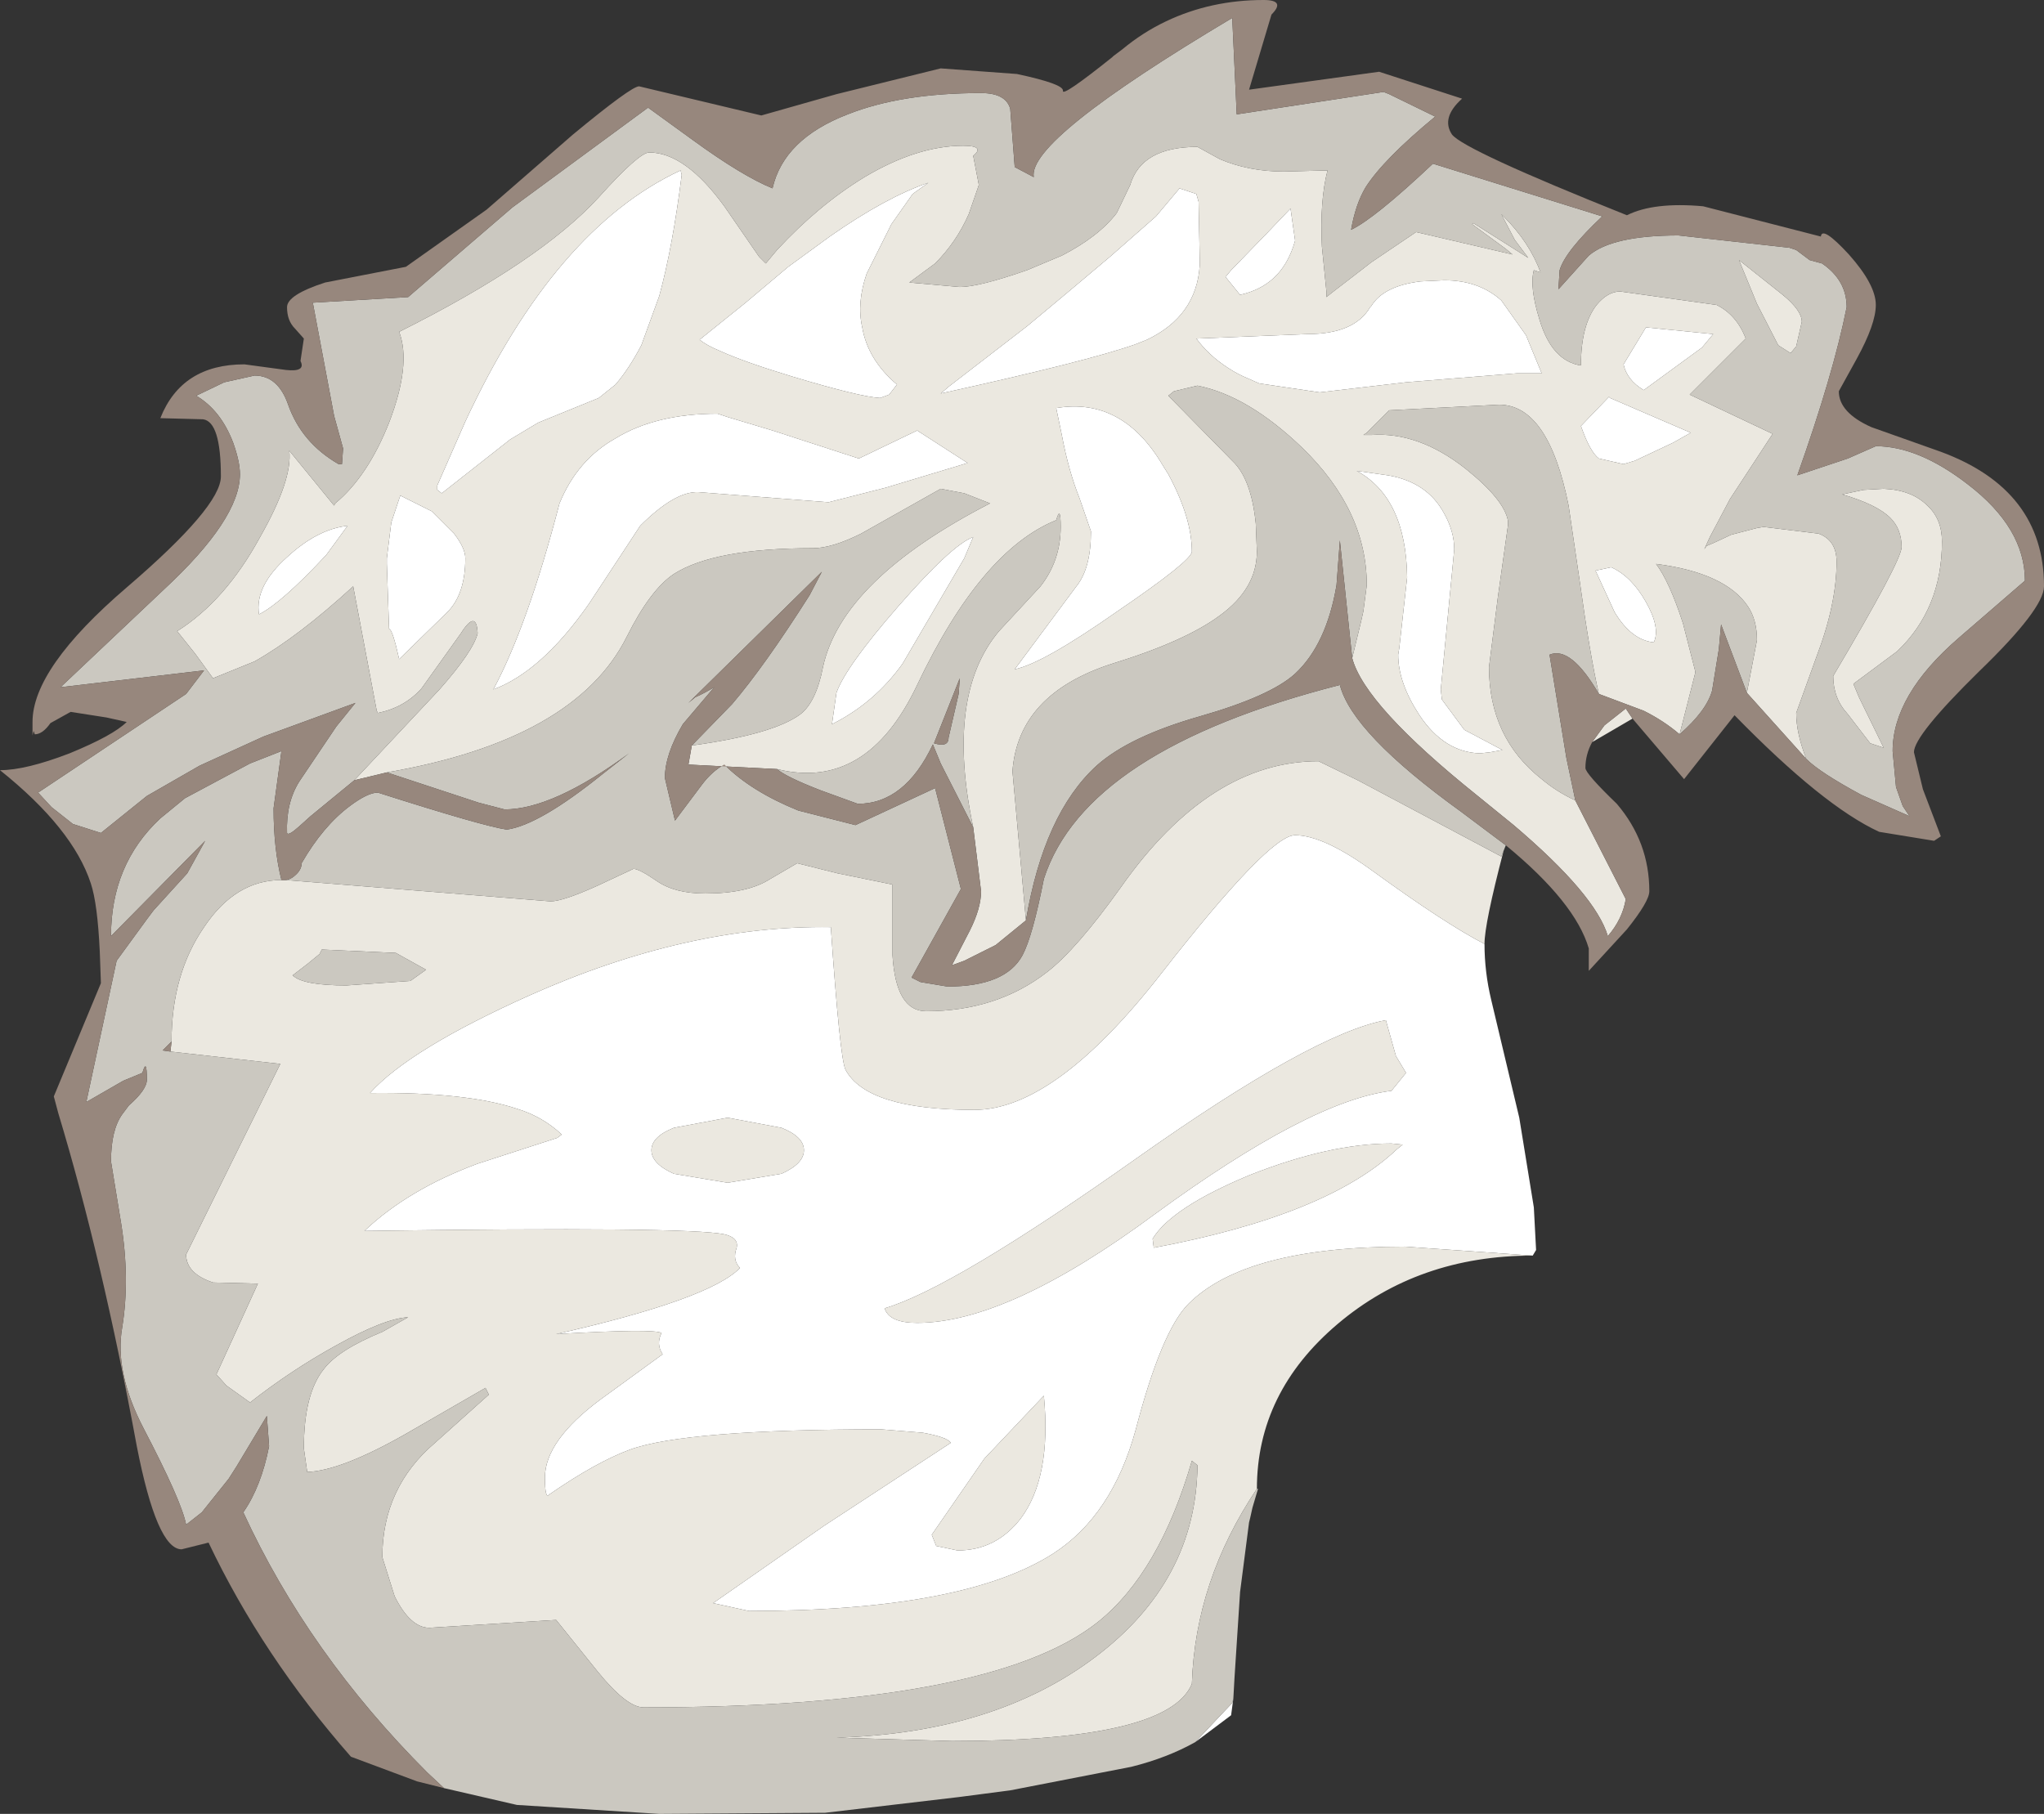 <?xml version="1.0" encoding="UTF-8" standalone="no"?>
<svg xmlns:ffdec="https://www.free-decompiler.com/flash" xmlns:xlink="http://www.w3.org/1999/xlink" ffdec:objectType="shape" height="80.9px" width="91.15px" xmlns="http://www.w3.org/2000/svg">
  <rect width="100%" height="100%" fill="#333333" stroke="none"/>
  <g transform="matrix(1.0, 0.0, 0.0, 1.0, 36.55, 52.5)">
    <path d="M21.0 -43.2 L21.2 -41.8 21.2 -41.75 Q20.9 -40.7 20.25 -40.1 19.65 -39.55 18.75 -39.35 L18.1 -40.15 18.35 -40.45 19.95 -42.1 21.0 -43.2 M36.85 -37.9 L39.85 -37.6 39.35 -37.0 36.75 -35.1 Q36.0 -35.55 35.85 -36.25 L36.85 -37.9 M30.4 -39.1 L31.5 -37.55 32.2 -35.85 31.1 -35.85 26.15 -35.45 22.3 -35.0 19.6 -35.4 19.15 -35.6 Q18.65 -35.8 18.2 -36.1 17.35 -36.65 16.8 -37.4 L21.75 -37.6 Q23.85 -37.6 24.55 -38.8 L24.6 -38.85 Q25.15 -39.75 26.8 -39.95 L27.85 -40.0 Q29.4 -40.0 30.4 -39.1 M6.85 -28.55 L6.45 -27.6 3.7 -22.9 Q2.45 -21.15 0.55 -20.2 L0.75 -21.6 Q1.15 -22.75 3.5 -25.45 5.9 -28.2 6.85 -28.55 M1.75 -32.05 L4.35 -33.3 6.6 -31.85 2.95 -30.75 0.4 -30.1 -5.4 -30.55 Q-6.45 -30.6 -8.0 -29.05 L-10.3 -25.55 Q-12.4 -22.55 -14.55 -21.75 -13.0 -24.65 -11.6 -30.05 -10.8 -32.0 -9.1 -32.95 -7.3 -34.05 -4.55 -34.05 L-4.1 -33.9 -2.1 -33.3 1.75 -32.05 M4.85 -44.35 L4.15 -43.85 3.2 -42.5 2.1 -40.3 Q1.65 -39.0 1.9 -37.9 2.15 -36.45 3.45 -35.35 L3.1 -34.9 2.7 -34.75 Q1.8 -34.8 -1.2 -35.7 -3.35 -36.35 -4.45 -36.85 -5.05 -37.1 -5.35 -37.35 L-3.3 -39.0 -1.4 -40.6 0.45 -41.95 Q2.95 -43.7 4.85 -44.35 M16.05 -44.1 L16.8 -43.85 16.9 -43.5 16.95 -40.95 16.95 -40.65 Q16.8 -38.4 14.6 -37.35 L14.1 -37.15 Q12.0 -36.4 5.4 -34.95 L5.75 -35.25 9.25 -37.95 11.05 -39.45 12.95 -41.05 15.0 -42.85 16.05 -44.1 M34.6 -27.05 L35.3 -27.2 Q36.2 -26.8 36.85 -25.65 37.5 -24.5 37.2 -23.85 36.2 -23.95 35.45 -25.2 L34.6 -27.05 M36.35 -31.95 L35.85 -31.8 34.75 -32.05 Q34.35 -32.35 33.95 -33.5 L35.2 -34.8 35.25 -34.75 38.85 -33.2 38.05 -32.75 36.35 -31.95 M27.85 -29.6 Q28.3 -28.8 28.3 -28.0 L27.7 -21.75 27.75 -21.3 28.75 -19.95 30.45 -19.05 29.9 -18.95 29.45 -18.9 Q27.85 -18.95 26.75 -20.6 25.8 -22.05 25.8 -23.3 L25.85 -23.6 26.2 -26.75 Q26.15 -30.3 23.95 -31.5 L25.35 -31.3 Q27.1 -31.0 27.85 -29.6 M15.3 -31.75 L15.55 -31.35 Q16.6 -29.4 16.6 -27.9 16.6 -27.5 13.3 -25.25 9.95 -22.9 8.7 -22.65 L11.45 -26.35 Q12.1 -27.15 12.1 -28.8 L11.6 -30.25 Q11.1 -31.5 10.8 -33.1 L10.55 -34.3 Q13.5 -34.8 15.3 -31.75 M31.8 3.5 L26.1 3.1 Q19.0 3.1 16.45 5.65 15.25 6.85 14.1 11.25 13.05 15.1 10.4 16.8 6.4 19.35 -3.15 19.35 L-4.75 19.0 0.2 15.55 5.85 11.85 Q5.7 11.6 4.6 11.4 L2.75 11.25 Q-5.95 11.25 -8.45 12.15 -9.95 12.7 -12.05 14.15 -12.25 14.4 -12.25 13.4 -12.25 11.75 -9.75 9.9 L-7.0 7.9 Q-7.3 7.45 -7.05 6.95 -7.4 6.75 -11.75 7.0 -4.9 5.45 -3.55 4.05 -3.9 3.7 -3.7 3.15 -3.6 2.7 -4.25 2.55 -5.9 2.2 -20.3 2.4 -18.35 0.55 -15.25 -0.6 L-11.7 -1.75 -11.5 -1.9 Q-12.35 -2.7 -13.5 -3.05 -15.75 -3.8 -20.05 -3.75 -18.3 -5.7 -12.95 -8.1 -5.9 -11.25 0.5 -11.15 0.9 -5.35 1.15 -4.8 2.1 -3.0 6.9 -3.0 10.5 -3.0 15.25 -9.1 20.05 -15.25 21.2 -15.25 22.45 -15.25 24.6 -13.7 27.9 -11.3 29.65 -10.4 29.65 -9.15 29.95 -7.9 L31.2 -2.65 31.85 1.35 31.95 3.25 31.8 3.5 M26.0 -1.45 L25.5 -1.5 Q22.75 -1.5 19.2 -0.1 15.7 1.35 14.85 2.75 L14.9 3.15 Q22.65 1.7 25.75 -1.25 L26.0 -1.45 M26.15 -4.65 L25.7 -5.4 25.25 -7.0 Q22.0 -6.4 14.15 -0.85 5.95 4.95 2.9 5.85 3.1 6.5 4.35 6.5 8.4 6.5 14.95 1.65 21.85 -3.4 25.5 -3.85 L26.15 -4.65 M18.45 23.25 L18.35 24.0 16.75 25.2 18.4 23.45 18.45 23.25 M5.0 15.95 L5.2 16.45 6.15 16.65 Q7.85 16.65 8.95 15.25 10.35 13.4 10.0 9.75 L7.35 12.55 5.0 15.95 M-25.0 -25.1 Q-25.2 -26.35 -23.75 -27.65 -22.4 -28.9 -21.05 -29.05 L-22.0 -27.75 Q-24.0 -25.6 -25.0 -25.1 M-17.3 -29.7 L-16.3 -28.7 Q-15.8 -28.05 -15.8 -27.6 -15.8 -26.0 -16.6 -25.2 L-18.75 -23.1 Q-19.05 -24.45 -19.2 -24.45 L-19.3 -27.35 -19.3 -27.6 -19.1 -29.2 -18.7 -30.4 -17.3 -29.7 M-6.2 -44.9 L-6.15 -44.7 Q-6.55 -41.5 -7.15 -39.3 L-7.95 -37.1 Q-8.5 -36.05 -9.1 -35.35 L-9.85 -34.75 -12.55 -33.65 -13.8 -32.9 -16.85 -30.5 -17.05 -30.65 -17.05 -30.85 -15.8 -33.7 Q-11.8 -42.3 -6.2 -44.9 M-1.7 -2.2 L-4.1 -2.65 -6.5 -2.2 Q-7.5 -1.8 -7.5 -1.2 -7.5 -0.6 -6.5 -0.15 L-4.1 0.25 -1.7 -0.15 Q-0.7 -0.6 -0.7 -1.2 -0.7 -1.8 -1.7 -2.2" fill="#ffffff" fill-rule="evenodd" stroke="none"/>
    <path d="M-24.0 -13.25 L-23.8 -13.25 -12.0 -12.3 Q-11.45 -12.3 -9.9 -13.0 L-8.3 -13.75 Q-8.05 -13.75 -7.25 -13.2 -6.45 -12.65 -5.1 -12.65 -3.2 -12.65 -2.2 -13.3 L-1.0 -14.0 0.8 -13.55 3.25 -13.05 3.25 -9.9 Q3.4 -7.4 4.75 -7.4 7.9 -7.4 10.15 -9.15 11.45 -10.15 13.45 -12.95 17.4 -18.55 22.25 -18.55 L24.0 -17.7 30.4 -14.3 30.5 -14.55 Q29.65 -11.3 29.65 -10.4 27.9 -11.3 24.6 -13.7 22.45 -15.25 21.2 -15.25 20.05 -15.25 15.25 -9.1 10.5 -3.0 6.9 -3.0 2.1 -3.0 1.15 -4.8 0.9 -5.35 0.5 -11.15 -5.9 -11.25 -12.95 -8.1 -18.3 -5.7 -20.05 -3.75 -15.75 -3.8 -13.5 -3.05 -12.35 -2.7 -11.5 -1.9 L-11.7 -1.75 -15.25 -0.6 Q-18.35 0.55 -20.3 2.4 -5.9 2.2 -4.25 2.55 -3.6 2.7 -3.7 3.15 -3.9 3.7 -3.55 4.05 -4.9 5.45 -11.75 7.0 -7.4 6.75 -7.05 6.95 -7.3 7.45 -7.0 7.9 L-9.75 9.9 Q-12.25 11.75 -12.25 13.4 -12.25 14.4 -12.05 14.15 -9.95 12.7 -8.45 12.15 -5.95 11.25 2.75 11.25 L4.6 11.4 Q5.7 11.6 5.85 11.85 L0.2 15.55 -4.75 19.0 -3.15 19.35 Q6.4 19.35 10.4 16.8 13.05 15.1 14.1 11.25 15.25 6.85 16.45 5.65 19.0 3.1 26.1 3.1 L31.8 3.5 Q26.7 3.5 23.1 6.55 19.5 9.6 19.5 13.9 16.75 18.0 16.6 22.6 15.55 25.15 5.9 25.15 L0.75 25.0 Q7.8 24.8 12.3 21.4 16.8 18.0 16.85 12.85 L16.6 12.65 Q15.15 17.65 12.4 19.85 7.6 23.65 -7.85 23.65 -8.6 23.65 -9.9 22.05 L-11.75 19.75 -17.4 20.1 Q-18.25 20.1 -18.95 18.7 L-19.5 16.95 Q-19.5 13.85 -17.15 11.85 L-14.75 9.7 -14.9 9.4 -18.45 11.45 Q-21.35 13.1 -22.85 13.15 L-23.0 12.1 Q-23.0 9.65 -22.1 8.55 -21.45 7.7 -19.5 6.9 L-18.35 6.25 Q-19.4 6.3 -21.55 7.5 -23.55 8.6 -25.4 10.05 L-26.45 9.3 -26.9 8.8 -25.05 4.75 -27.05 4.7 Q-28.25 4.3 -28.25 3.45 L-24.05 -5.05 -28.95 -5.6 -28.9 -6.05 Q-28.9 -9.05 -27.45 -11.15 -26.05 -13.25 -24.0 -13.25 M-19.3 -18.05 L-20.75 -17.7 -16.95 -21.75 Q-15.45 -23.45 -15.25 -24.25 -15.3 -25.35 -16.0 -24.25 L-17.75 -21.8 Q-18.5 -20.95 -19.7 -20.7 L-19.75 -20.8 -20.8 -26.35 Q-23.25 -24.1 -25.2 -23.0 L-27.05 -22.25 -27.85 -23.35 -28.65 -24.35 Q-26.5 -25.7 -24.95 -28.55 -23.5 -31.1 -23.65 -32.4 L-21.65 -29.95 -21.6 -30.05 Q-20.15 -31.25 -19.2 -33.65 -18.2 -36.25 -18.75 -37.7 -12.45 -40.85 -9.85 -43.7 -8.05 -45.7 -7.6 -45.7 -6.0 -45.7 -4.25 -43.3 L-2.7 -41.05 -2.4 -40.75 -1.9 -41.35 Q-0.05 -43.35 2.0 -44.6 4.35 -46.0 6.4 -46.0 7.4 -46.0 6.85 -45.55 L7.1 -44.25 6.65 -42.95 Q6.1 -41.7 5.15 -40.75 L4.0 -39.9 6.25 -39.7 Q7.1 -39.7 9.25 -40.45 L10.8 -41.1 Q12.45 -41.95 13.25 -43.0 L13.85 -44.25 Q14.35 -45.95 16.85 -45.95 L17.85 -45.4 Q19.15 -44.85 20.7 -44.85 L22.65 -44.9 Q22.3 -43.55 22.4 -41.5 L22.6 -39.5 22.6 -39.25 22.85 -39.45 24.15 -40.45 24.6 -40.8 26.6 -42.15 30.9 -41.15 30.6 -41.4 29.1 -42.5 29.15 -42.55 31.6 -41.0 31.0 -41.8 30.4 -42.95 30.5 -42.85 Q31.65 -41.7 32.15 -40.35 L31.85 -40.45 Q31.65 -39.7 32.1 -38.25 32.65 -36.4 33.95 -36.2 33.95 -38.0 34.65 -38.9 35.15 -39.5 35.7 -39.5 L40.0 -38.9 Q40.9 -38.45 41.3 -37.4 L38.8 -34.9 42.5 -33.15 40.6 -30.25 39.7 -28.55 39.45 -28.0 39.55 -28.15 39.9 -28.3 40.65 -28.65 41.8 -28.95 42.1 -29.0 44.55 -28.7 Q45.35 -28.4 45.35 -27.45 45.35 -25.55 44.45 -23.2 L43.55 -20.7 Q43.55 -19.8 44.0 -18.65 L41.35 -21.6 41.8 -23.95 Q41.8 -24.85 41.4 -25.45 40.4 -26.95 37.3 -27.35 37.9 -26.55 38.5 -24.7 L39.05 -22.55 39.05 -22.5 38.35 -19.75 Q37.65 -20.35 36.75 -20.8 L34.75 -21.55 Q34.35 -23.3 33.9 -26.55 L33.4 -29.95 Q32.5 -34.45 30.3 -34.45 L25.4 -34.2 24.4 -33.2 24.25 -33.1 24.6 -33.1 Q26.7 -33.25 28.8 -31.6 30.55 -30.2 30.7 -29.25 L30.7 -29.1 30.25 -25.9 29.85 -22.75 Q29.85 -19.6 32.2 -17.75 32.85 -17.2 33.7 -16.8 L35.95 -12.4 Q35.8 -11.5 35.15 -10.75 34.6 -12.6 30.95 -15.7 L29.35 -17.0 Q24.3 -21.05 23.75 -23.15 L24.15 -24.8 24.25 -25.25 24.4 -26.4 Q24.4 -29.75 21.5 -32.55 19.1 -34.85 16.85 -35.3 L15.8 -35.05 15.55 -34.85 18.4 -31.95 Q19.25 -31.15 19.45 -29.15 L19.5 -27.9 Q19.5 -26.25 17.85 -25.05 16.3 -23.9 13.05 -22.9 8.85 -21.55 8.6 -18.1 L9.2 -11.45 7.85 -10.35 6.45 -9.65 5.9 -9.45 6.7 -11.0 Q7.2 -12.0 7.2 -12.75 L6.85 -15.6 Q5.6 -21.5 8.0 -24.35 L9.85 -26.35 Q10.75 -27.5 10.75 -29.0 10.75 -30.0 10.55 -29.3 7.2 -27.95 4.35 -21.95 2.1 -17.2 -1.9 -18.2 L-5.85 -18.4 -5.7 -19.25 Q-2.05 -19.75 -0.85 -20.65 -0.15 -21.2 0.15 -22.75 1.0 -26.65 7.6 -30.05 L6.45 -30.5 5.4 -30.7 1.85 -28.7 Q0.55 -28.05 -0.3 -28.05 -4.7 -28.05 -6.5 -26.9 -7.55 -26.2 -8.6 -24.1 -10.9 -19.5 -19.3 -18.05 M34.45 -19.4 L35.0 -20.15 35.95 -20.9 36.25 -20.45 34.45 -19.4 M30.4 -39.1 Q29.4 -40.0 27.85 -40.0 L26.8 -39.95 Q25.15 -39.75 24.6 -38.85 L24.55 -38.8 Q23.85 -37.6 21.75 -37.6 L16.8 -37.4 Q17.35 -36.65 18.2 -36.1 18.65 -35.8 19.15 -35.6 L19.6 -35.4 22.3 -35.0 26.15 -35.45 31.1 -35.85 32.2 -35.85 31.5 -37.55 30.4 -39.1 M36.85 -37.9 L35.85 -36.25 Q36.0 -35.55 36.75 -35.1 L39.35 -37.0 39.85 -37.6 36.85 -37.9 M21.0 -43.2 L19.95 -42.1 18.35 -40.45 18.1 -40.15 18.75 -39.35 Q19.65 -39.55 20.25 -40.1 20.9 -40.7 21.2 -41.75 L21.2 -41.8 21.0 -43.2 M27.85 -29.6 Q27.1 -31.0 25.35 -31.3 L23.95 -31.5 Q26.15 -30.3 26.2 -26.75 L25.85 -23.6 25.8 -23.3 Q25.8 -22.05 26.75 -20.6 27.85 -18.95 29.45 -18.9 L29.9 -18.95 30.45 -19.05 28.75 -19.95 27.75 -21.3 27.7 -21.75 28.3 -28.0 Q28.3 -28.8 27.85 -29.6 M36.35 -31.95 L38.05 -32.75 38.85 -33.2 35.25 -34.75 35.2 -34.8 33.95 -33.5 Q34.35 -32.35 34.75 -32.05 L35.85 -31.8 36.35 -31.95 M34.6 -27.05 L35.45 -25.2 Q36.2 -23.95 37.2 -23.85 37.5 -24.5 36.85 -25.65 36.2 -26.8 35.3 -27.2 L34.6 -27.05 M16.05 -44.1 L15.0 -42.85 12.95 -41.05 11.05 -39.45 9.25 -37.95 5.75 -35.25 5.4 -34.95 Q12.0 -36.4 14.1 -37.15 L14.6 -37.35 Q16.8 -38.4 16.95 -40.65 L16.95 -40.95 16.9 -43.5 16.8 -43.85 16.05 -44.1 M4.85 -44.35 Q2.95 -43.7 0.45 -41.95 L-1.4 -40.6 -3.3 -39.0 -5.35 -37.35 Q-5.05 -37.1 -4.45 -36.85 -3.35 -36.35 -1.2 -35.7 1.8 -34.8 2.7 -34.75 L3.1 -34.9 3.45 -35.35 Q2.15 -36.45 1.9 -37.9 1.65 -39.0 2.1 -40.3 L3.2 -42.5 4.15 -43.85 4.85 -44.35 M1.75 -32.05 L-2.1 -33.3 -4.1 -33.9 -4.55 -34.05 Q-7.3 -34.05 -9.1 -32.95 -10.8 -32.0 -11.6 -30.05 -13.0 -24.65 -14.55 -21.75 -12.4 -22.55 -10.3 -25.55 L-8.0 -29.05 Q-6.45 -30.6 -5.4 -30.55 L0.4 -30.1 2.95 -30.75 6.6 -31.85 4.35 -33.3 1.75 -32.05 M6.85 -28.55 Q5.9 -28.2 3.5 -25.45 1.15 -22.75 0.75 -21.6 L0.55 -20.2 Q2.45 -21.15 3.7 -22.9 L6.45 -27.6 6.85 -28.55 M15.3 -31.75 Q13.5 -34.8 10.55 -34.3 L10.8 -33.1 Q11.1 -31.5 11.6 -30.25 L12.1 -28.8 Q12.1 -27.15 11.45 -26.35 L8.7 -22.65 Q9.95 -22.9 13.3 -25.25 16.6 -27.5 16.6 -27.9 16.6 -29.4 15.55 -31.35 L15.3 -31.75 M26.15 -4.65 L25.5 -3.85 Q21.85 -3.4 14.95 1.65 8.4 6.5 4.35 6.5 3.1 6.5 2.9 5.85 5.95 4.95 14.15 -0.85 22.0 -6.4 25.25 -7.0 L25.7 -5.4 26.15 -4.65 M26.0 -1.45 L25.75 -1.25 Q22.65 1.7 14.9 3.15 L14.85 2.75 Q15.7 1.35 19.2 -0.1 22.75 -1.5 25.5 -1.5 L26.0 -1.45 M45.6 -30.45 L46.55 -30.65 47.45 -30.7 Q48.7 -30.65 49.4 -29.95 50.05 -29.35 50.05 -28.35 50.05 -25.35 48.05 -23.45 L46.1 -22.0 46.35 -21.4 47.45 -19.15 46.85 -19.35 45.85 -20.65 Q45.2 -21.35 45.2 -22.35 48.25 -27.5 48.25 -28.1 48.25 -28.9 47.75 -29.4 47.15 -30.0 45.6 -30.45 M41.0 -40.9 L42.95 -39.35 Q43.8 -38.65 43.8 -38.15 L43.55 -37.05 43.3 -36.75 42.75 -37.1 41.8 -38.95 41.0 -40.9 M5.0 15.95 L7.35 12.55 10.0 9.75 Q10.35 13.4 8.95 15.25 7.85 16.65 6.15 16.65 L5.2 16.45 5.0 15.95 M-6.2 -44.9 Q-11.8 -42.3 -15.8 -33.7 L-17.05 -30.85 -17.05 -30.65 -16.85 -30.5 -13.8 -32.9 -12.55 -33.65 -9.85 -34.75 -9.1 -35.35 Q-8.5 -36.05 -7.95 -37.1 L-7.15 -39.3 Q-6.55 -41.5 -6.15 -44.7 L-6.2 -44.9 M-17.3 -29.7 L-18.7 -30.4 -19.1 -29.2 -19.3 -27.6 -19.3 -27.35 -19.2 -24.45 Q-19.05 -24.45 -18.75 -23.1 L-16.6 -25.2 Q-15.8 -26.0 -15.8 -27.6 -15.8 -28.05 -16.3 -28.7 L-17.3 -29.7 M-25.0 -25.1 Q-24.0 -25.6 -22.0 -27.75 L-21.05 -29.05 Q-22.4 -28.9 -23.75 -27.65 -25.2 -26.35 -25.0 -25.1 M-23.5 -9.0 Q-23.05 -8.55 -21.1 -8.55 L-18.25 -8.75 -17.55 -9.25 -18.9 -10.0 -22.2 -10.15 -22.3 -9.95 -22.85 -9.5 -23.5 -9.0 M-1.7 -2.2 Q-0.7 -1.8 -0.7 -1.2 -0.7 -0.6 -1.7 -0.15 L-4.1 0.25 -6.5 -0.15 Q-7.5 -0.6 -7.5 -1.2 -7.5 -1.8 -6.5 -2.2 L-4.1 -2.65 -1.7 -2.2" fill="#ebe8e0" fill-rule="evenodd" stroke="none"/>
    <path d="M-16.75 27.25 L-17.5 26.55 Q-22.8 21.25 -25.7 14.95 -24.9 13.8 -24.55 12.0 L-24.65 10.65 -26.0 12.9 -26.35 13.45 -27.55 14.95 -28.25 15.5 Q-28.45 14.45 -30.15 11.2 -31.45 8.7 -31.1 6.7 -30.75 4.55 -31.15 2.05 L-31.6 -0.7 Q-31.6 -2.1 -31.1 -2.8 L-30.8 -3.2 Q-30.0 -3.9 -30.0 -4.35 -30.0 -5.35 -30.2 -4.65 L-31.05 -4.3 -32.7 -3.35 -31.35 -9.65 -30.0 -11.5 -29.7 -11.9 -28.2 -13.55 -27.4 -15.0 -31.6 -10.75 Q-31.6 -13.95 -29.4 -16.0 L-28.3 -16.9 -25.4 -18.45 -24.0 -19.0 -24.35 -16.45 Q-24.35 -14.65 -24.0 -13.25 -26.05 -13.25 -27.45 -11.15 -28.9 -9.05 -28.9 -6.05 L-29.3 -5.65 -28.95 -5.6 -24.05 -5.05 -28.25 3.45 Q-28.25 4.3 -27.05 4.7 L-25.05 4.75 -26.9 8.8 -26.45 9.3 -25.4 10.05 Q-23.55 8.6 -21.55 7.5 -19.4 6.3 -18.35 6.25 L-19.5 6.9 Q-21.45 7.7 -22.1 8.55 -23.0 9.65 -23.0 12.1 L-22.85 13.15 Q-21.35 13.1 -18.45 11.45 L-14.9 9.4 -14.75 9.7 -17.15 11.85 Q-19.5 13.85 -19.5 16.95 L-18.95 18.7 Q-18.25 20.1 -17.4 20.1 L-11.75 19.75 -9.9 22.05 Q-8.6 23.65 -7.85 23.65 7.6 23.65 12.4 19.85 15.15 17.65 16.6 12.65 L16.85 12.85 Q16.8 18.0 12.3 21.4 7.8 24.8 0.75 25.0 L5.9 25.15 Q15.55 25.15 16.6 22.6 16.75 18.0 19.5 13.9 L19.55 13.9 19.3 14.75 19.2 15.2 19.15 15.4 18.75 18.5 18.5 22.35 18.45 23.25 18.4 23.45 16.75 25.2 Q15.5 25.9 13.9 26.3 L8.5 27.35 6.2 27.65 0.25 28.35 -7.15 28.4 -13.5 28.0 -16.75 27.25 M-23.8 -13.25 Q-23.55 -13.3 -23.4 -13.45 -23.1 -13.7 -23.1 -14.0 -22.15 -15.65 -20.95 -16.55 -20.15 -17.15 -19.7 -17.15 -15.0 -15.65 -13.95 -15.5 -12.5 -15.7 -9.65 -18.0 L-8.5 -18.9 Q-11.9 -16.4 -14.05 -16.4 L-15.2 -16.7 -19.3 -18.05 Q-10.9 -19.5 -8.6 -24.1 -7.55 -26.2 -6.5 -26.9 -4.7 -28.05 -0.3 -28.05 0.55 -28.05 1.85 -28.7 L5.4 -30.7 6.45 -30.5 7.6 -30.05 Q1.0 -26.65 0.15 -22.75 -0.15 -21.2 -0.85 -20.65 -2.05 -19.75 -5.7 -19.25 L-3.9 -21.1 Q-2.45 -22.8 -0.45 -25.95 L0.1 -27.0 -5.85 -21.15 -5.55 -21.4 Q-5.1 -21.6 -4.7 -21.85 L-6.1 -20.2 Q-6.9 -18.85 -6.9 -17.8 L-6.45 -15.9 -5.25 -17.5 Q-4.8 -18.1 -4.25 -18.4 -3.05 -17.2 -0.95 -16.35 L1.6 -15.7 5.15 -17.35 6.3 -12.85 4.1 -8.9 4.5 -8.7 5.7 -8.5 Q8.3 -8.5 9.05 -9.9 9.5 -10.75 10.0 -13.3 11.85 -19.05 23.2 -21.95 23.75 -19.8 28.6 -16.3 L30.6 -14.8 30.5 -14.55 30.4 -14.3 24.0 -17.7 22.25 -18.55 Q17.4 -18.55 13.45 -12.95 11.45 -10.15 10.15 -9.15 7.9 -7.4 4.75 -7.4 3.4 -7.4 3.25 -9.9 L3.25 -13.05 0.8 -13.55 -1.0 -14.0 -2.2 -13.3 Q-3.2 -12.65 -5.1 -12.65 -6.45 -12.65 -7.25 -13.2 -8.05 -13.75 -8.3 -13.75 L-9.9 -13.0 Q-11.45 -12.3 -12.0 -12.3 L-23.8 -13.25 M-20.75 -17.7 L-22.7 -16.1 -23.2 -15.65 Q-23.7 -15.2 -23.75 -15.35 -23.8 -16.7 -23.2 -17.65 L-21.55 -20.1 -20.7 -21.15 -24.8 -19.65 -27.65 -18.35 -30.0 -17.0 -32.05 -15.35 -33.3 -15.75 -34.25 -16.5 -34.85 -17.15 -28.25 -21.55 -27.45 -22.6 -33.85 -21.85 -29.25 -26.2 Q-25.85 -29.35 -25.85 -31.35 -25.85 -31.9 -26.15 -32.75 -26.7 -34.2 -27.8 -34.85 L-26.55 -35.45 -25.2 -35.75 Q-24.15 -35.75 -23.7 -34.45 -23.1 -32.75 -21.45 -31.8 L-21.3 -31.8 -21.25 -32.5 -21.65 -33.95 -22.6 -39.0 -18.35 -39.25 -13.7 -43.25 -7.65 -47.7 -5.65 -46.25 Q-3.45 -44.65 -2.1 -44.1 -1.6 -46.3 1.25 -47.4 3.65 -48.35 7.2 -48.35 8.3 -48.35 8.5 -47.65 L8.7 -45.05 9.55 -44.6 Q9.25 -46.25 18.4 -51.7 L18.6 -47.4 25.15 -48.4 25.4 -48.3 27.45 -47.3 Q25.15 -45.4 24.35 -44.15 23.9 -43.4 23.7 -42.25 24.75 -42.75 27.35 -45.2 L34.9 -42.85 Q33.25 -41.3 33.0 -40.45 L32.95 -39.65 32.95 -39.6 34.3 -41.1 Q35.35 -42.0 38.3 -42.0 L43.25 -41.45 43.55 -41.35 44.15 -40.9 44.7 -40.75 Q45.8 -40.0 45.8 -38.8 45.2 -35.8 43.6 -31.3 L45.85 -32.05 47.1 -32.6 Q49.0 -32.6 51.2 -30.9 53.75 -28.95 53.75 -26.6 L50.8 -24.05 Q47.85 -21.5 47.85 -19.0 L48.0 -17.4 48.3 -16.55 48.6 -16.1 46.45 -17.05 Q44.6 -18.05 44.0 -18.65 43.55 -19.8 43.55 -20.7 L44.45 -23.2 Q45.35 -25.55 45.35 -27.45 45.35 -28.4 44.55 -28.7 L42.1 -29.0 41.8 -28.95 40.65 -28.65 39.9 -28.3 39.55 -28.15 39.45 -28.0 39.7 -28.55 40.6 -30.25 42.5 -33.15 38.8 -34.9 41.3 -37.4 Q40.9 -38.45 40.0 -38.9 L35.7 -39.5 Q35.15 -39.5 34.65 -38.9 33.95 -38.0 33.95 -36.2 32.65 -36.4 32.1 -38.25 31.65 -39.7 31.85 -40.45 L32.15 -40.35 Q31.65 -41.7 30.5 -42.85 L30.4 -42.95 31.0 -41.8 31.6 -41.0 29.15 -42.55 29.1 -42.5 30.6 -41.4 30.9 -41.15 26.6 -42.15 24.6 -40.8 24.15 -40.45 22.85 -39.45 22.6 -39.25 22.6 -39.5 22.4 -41.5 Q22.3 -43.55 22.65 -44.9 L20.7 -44.85 Q19.15 -44.85 17.85 -45.4 L16.85 -45.95 Q14.35 -45.95 13.85 -44.25 L13.25 -43.0 Q12.45 -41.95 10.8 -41.1 L9.25 -40.45 Q7.1 -39.7 6.25 -39.7 L4.0 -39.9 5.15 -40.75 Q6.1 -41.7 6.65 -42.95 L7.1 -44.25 6.85 -45.55 Q7.4 -46.0 6.4 -46.0 4.35 -46.0 2.0 -44.6 -0.05 -43.35 -1.9 -41.35 L-2.4 -40.75 -2.7 -41.05 -4.25 -43.3 Q-6.0 -45.7 -7.6 -45.7 -8.05 -45.7 -9.85 -43.7 -12.45 -40.85 -18.75 -37.7 -18.2 -36.25 -19.2 -33.65 -20.15 -31.25 -21.6 -30.05 L-21.65 -29.95 -23.65 -32.4 Q-23.5 -31.1 -24.95 -28.55 -26.5 -25.7 -28.65 -24.35 L-27.85 -23.35 -27.05 -22.25 -25.2 -23.0 Q-23.25 -24.1 -20.8 -26.35 L-19.75 -20.8 -19.7 -20.7 Q-18.5 -20.95 -17.75 -21.8 L-16.0 -24.25 Q-15.3 -25.35 -15.25 -24.25 -15.45 -23.45 -16.95 -21.75 L-20.75 -17.7 M41.35 -21.6 L40.2 -24.65 40.1 -23.55 39.8 -21.7 Q39.55 -20.8 38.35 -19.75 L39.05 -22.5 39.05 -22.55 38.5 -24.7 Q37.9 -26.55 37.3 -27.35 40.4 -26.95 41.4 -25.45 41.8 -24.85 41.8 -23.95 L41.35 -21.6 M34.75 -21.55 Q33.5 -23.7 32.55 -23.3 L33.3 -18.7 33.7 -16.8 Q32.85 -17.2 32.2 -17.75 29.85 -19.6 29.85 -22.75 L30.25 -25.9 30.7 -29.1 30.7 -29.25 Q30.55 -30.2 28.8 -31.6 26.7 -33.25 24.6 -33.1 L24.25 -33.1 24.4 -33.2 25.4 -34.2 30.3 -34.45 Q32.5 -34.45 33.4 -29.95 L33.9 -26.55 Q34.35 -23.3 34.75 -21.55 M23.75 -23.15 L23.2 -28.4 23.05 -26.4 Q22.6 -23.75 21.2 -22.45 20.1 -21.45 16.95 -20.55 13.8 -19.65 12.35 -18.35 10.0 -16.2 9.2 -11.45 L8.6 -18.1 Q8.85 -21.55 13.05 -22.9 16.3 -23.9 17.85 -25.05 19.5 -26.25 19.5 -27.9 L19.45 -29.15 Q19.25 -31.15 18.4 -31.95 L15.55 -34.85 15.8 -35.05 16.85 -35.3 Q19.1 -34.85 21.5 -32.55 24.4 -29.75 24.4 -26.4 L24.25 -25.25 24.15 -24.8 23.75 -23.15 M6.85 -15.6 L5.4 -18.45 5.05 -19.3 Q3.8 -16.65 1.7 -16.65 L0.05 -17.25 Q-1.5 -17.85 -1.9 -18.2 2.1 -17.2 4.35 -21.95 7.2 -27.95 10.55 -29.3 10.75 -30.0 10.75 -29.0 10.75 -27.5 9.85 -26.35 L8.0 -24.35 Q5.6 -21.5 6.85 -15.6 M5.75 -19.6 L6.2 -21.55 6.25 -22.25 5.1 -19.35 Q5.75 -19.15 5.75 -19.6 M41.0 -40.9 L41.8 -38.95 42.75 -37.1 43.3 -36.75 43.55 -37.05 43.8 -38.15 Q43.8 -38.65 42.95 -39.35 L41.0 -40.9 M45.6 -30.45 Q47.15 -30.0 47.75 -29.4 48.25 -28.9 48.25 -28.1 48.25 -27.5 45.2 -22.35 45.2 -21.35 45.85 -20.65 L46.85 -19.35 47.45 -19.15 46.35 -21.4 46.1 -22.0 48.05 -23.45 Q50.05 -25.35 50.05 -28.35 50.05 -29.35 49.4 -29.95 48.7 -30.65 47.45 -30.7 L46.55 -30.65 45.6 -30.45 M-23.5 -9.0 L-22.85 -9.5 -22.3 -9.95 -22.2 -10.15 -18.9 -10.0 -17.55 -9.25 -18.25 -8.75 -21.1 -8.55 Q-23.05 -8.55 -23.5 -9.0" fill="#cbc8c0" fill-rule="evenodd" stroke="none"/>
    <path d="M-16.75 27.25 L-17.95 26.95 -20.9 25.85 Q-24.85 21.35 -27.25 16.3 L-28.45 16.6 Q-29.55 16.6 -30.45 12.0 -32.0 3.6 -33.95 -2.85 L-34.15 -3.6 -32.05 -8.65 -32.1 -10.05 Q-32.2 -12.2 -32.5 -13.1 -33.3 -15.55 -36.55 -18.15 -35.4 -18.15 -33.45 -18.9 -31.5 -19.7 -30.9 -20.3 L-31.8 -20.5 -33.4 -20.75 -34.3 -20.25 Q-34.65 -19.75 -35.0 -19.75 L-35.05 -19.9 -35.1 -19.7 -35.1 -20.3 Q-35.1 -22.7 -30.9 -26.3 -26.7 -29.9 -26.7 -31.25 -26.7 -33.7 -27.5 -33.8 L-29.4 -33.85 Q-28.45 -36.25 -25.65 -36.25 L-23.8 -36.0 Q-22.9 -35.9 -23.15 -36.4 L-23.0 -37.4 -23.4 -37.85 Q-23.75 -38.2 -23.75 -38.8 -23.75 -39.35 -22.05 -39.9 L-18.45 -40.6 -14.85 -43.15 -11.0 -46.5 Q-8.4 -48.65 -8.05 -48.65 L-2.6 -47.35 0.75 -48.3 5.4 -49.45 8.8 -49.2 Q10.9 -48.75 10.85 -48.45 10.8 -48.15 13.05 -49.95 L13.1 -50.0 13.5 -50.3 Q14.4 -51.05 15.45 -51.55 17.45 -52.5 19.8 -52.5 20.8 -52.5 20.15 -51.85 L19.15 -48.5 24.95 -49.3 28.65 -48.1 Q27.7 -47.25 28.2 -46.5 28.75 -45.8 36.0 -42.9 37.2 -43.5 39.4 -43.3 L44.65 -41.95 Q44.7 -42.45 45.9 -41.15 47.1 -39.8 47.1 -38.9 47.1 -38.05 46.25 -36.5 L45.45 -35.05 Q45.45 -34.1 46.9 -33.45 L50.0 -32.35 Q54.6 -30.65 54.6 -26.35 54.6 -25.35 51.7 -22.55 48.8 -19.7 48.8 -18.95 L49.2 -17.3 50.0 -15.2 49.7 -15.0 47.25 -15.4 Q44.75 -16.55 40.8 -20.6 L38.55 -17.75 36.25 -20.45 35.95 -20.9 35.0 -20.15 34.45 -19.4 Q34.15 -18.85 34.15 -18.25 34.15 -18.0 35.55 -16.65 37.0 -14.95 37.0 -12.75 37.0 -12.3 36.0 -11.05 L34.3 -9.2 34.3 -10.2 Q33.7 -12.25 30.6 -14.8 L28.6 -16.3 Q23.75 -19.8 23.2 -21.95 11.85 -19.05 10.0 -13.3 9.5 -10.75 9.05 -9.9 8.3 -8.5 5.7 -8.5 L4.5 -8.7 4.1 -8.9 6.3 -12.85 5.15 -17.35 1.6 -15.7 -0.95 -16.35 Q-3.05 -17.2 -4.25 -18.4 -4.8 -18.1 -5.25 -17.5 L-6.45 -15.9 -6.9 -17.8 Q-6.9 -18.85 -6.1 -20.2 L-4.7 -21.85 Q-5.1 -21.6 -5.55 -21.4 L-5.85 -21.15 0.1 -27.0 -0.45 -25.95 Q-2.45 -22.8 -3.9 -21.1 L-5.7 -19.25 -5.85 -18.4 -1.9 -18.2 Q-1.5 -17.85 0.05 -17.25 L1.7 -16.65 Q3.8 -16.65 5.05 -19.3 L5.4 -18.45 6.85 -15.6 7.2 -12.75 Q7.2 -12.0 6.7 -11.0 L5.9 -9.45 6.45 -9.65 7.85 -10.35 9.2 -11.45 Q10.0 -16.2 12.35 -18.35 13.8 -19.65 16.95 -20.55 20.1 -21.45 21.2 -22.45 22.6 -23.75 23.05 -26.4 L23.2 -28.4 23.75 -23.15 Q24.3 -21.05 29.35 -17.0 L30.95 -15.7 Q34.6 -12.6 35.15 -10.75 35.8 -11.5 35.95 -12.4 L33.7 -16.8 33.3 -18.7 32.55 -23.3 Q33.5 -23.7 34.75 -21.55 L36.75 -20.8 Q37.65 -20.35 38.35 -19.75 39.55 -20.8 39.8 -21.7 L40.1 -23.55 40.2 -24.65 41.35 -21.6 44.0 -18.65 Q44.6 -18.05 46.45 -17.05 L48.6 -16.1 48.3 -16.55 48.0 -17.4 47.85 -19.0 Q47.85 -21.5 50.8 -24.05 L53.75 -26.6 Q53.75 -28.95 51.2 -30.9 49.0 -32.6 47.1 -32.6 L45.85 -32.05 43.6 -31.3 Q45.2 -35.8 45.8 -38.8 45.8 -40.0 44.7 -40.75 L44.15 -40.9 43.55 -41.35 43.25 -41.45 38.3 -42.0 Q35.35 -42.0 34.3 -41.1 L32.95 -39.6 32.95 -39.65 33.0 -40.45 Q33.25 -41.3 34.9 -42.85 L27.35 -45.2 Q24.75 -42.75 23.7 -42.25 23.9 -43.4 24.35 -44.15 25.15 -45.4 27.45 -47.3 L25.4 -48.3 25.15 -48.4 18.6 -47.4 18.4 -51.7 Q9.25 -46.25 9.55 -44.6 L8.7 -45.05 8.5 -47.65 Q8.3 -48.35 7.2 -48.35 3.65 -48.35 1.25 -47.4 -1.6 -46.3 -2.1 -44.1 -3.45 -44.65 -5.65 -46.25 L-7.65 -47.7 -13.7 -43.25 -18.35 -39.25 -22.6 -39.0 -21.65 -33.95 -21.25 -32.5 -21.3 -31.8 -21.45 -31.8 Q-23.1 -32.75 -23.7 -34.45 -24.15 -35.75 -25.2 -35.75 L-26.55 -35.45 -27.8 -34.85 Q-26.7 -34.2 -26.15 -32.75 -25.85 -31.9 -25.85 -31.35 -25.85 -29.35 -29.25 -26.2 L-33.85 -21.85 -27.45 -22.6 -28.25 -21.55 -34.85 -17.15 -34.25 -16.5 -33.3 -15.75 -32.05 -15.35 -30.0 -17.0 -27.65 -18.35 -24.8 -19.65 -20.7 -21.15 -21.55 -20.1 -23.2 -17.65 Q-23.8 -16.7 -23.75 -15.35 -23.7 -15.2 -23.2 -15.65 L-22.7 -16.1 -20.75 -17.7 -19.3 -18.05 -15.2 -16.7 -14.05 -16.4 Q-11.9 -16.4 -8.5 -18.9 L-9.65 -18.0 Q-12.5 -15.7 -13.95 -15.5 -15.0 -15.65 -19.7 -17.15 -20.15 -17.15 -20.95 -16.55 -22.15 -15.65 -23.1 -14.0 -23.1 -13.7 -23.4 -13.45 -23.55 -13.3 -23.8 -13.25 L-24.0 -13.25 Q-24.35 -14.65 -24.35 -16.45 L-24.0 -19.0 -25.4 -18.45 -28.3 -16.9 -29.4 -16.0 Q-31.6 -13.95 -31.6 -10.75 L-27.4 -15.0 -28.2 -13.55 -29.7 -11.9 -30.0 -11.5 -31.35 -9.65 -32.7 -3.35 -31.05 -4.3 -30.2 -4.65 Q-30.0 -5.35 -30.0 -4.35 -30.0 -3.9 -30.8 -3.2 L-31.1 -2.8 Q-31.6 -2.1 -31.6 -0.7 L-31.15 2.05 Q-30.75 4.55 -31.1 6.7 -31.45 8.7 -30.15 11.2 -28.45 14.45 -28.25 15.5 L-27.55 14.95 -26.35 13.45 -26.0 12.9 -24.65 10.65 -24.55 12.0 Q-24.9 13.8 -25.7 14.95 -22.8 21.25 -17.5 26.55 L-16.75 27.25 M5.75 -19.6 Q5.75 -19.15 5.1 -19.35 L6.25 -22.25 6.2 -21.55 5.75 -19.6 M-28.95 -5.6 L-29.3 -5.65 -28.9 -6.05 -28.95 -5.6" fill="#97877d" fill-rule="evenodd" stroke="none"/>
  </g>
</svg>
